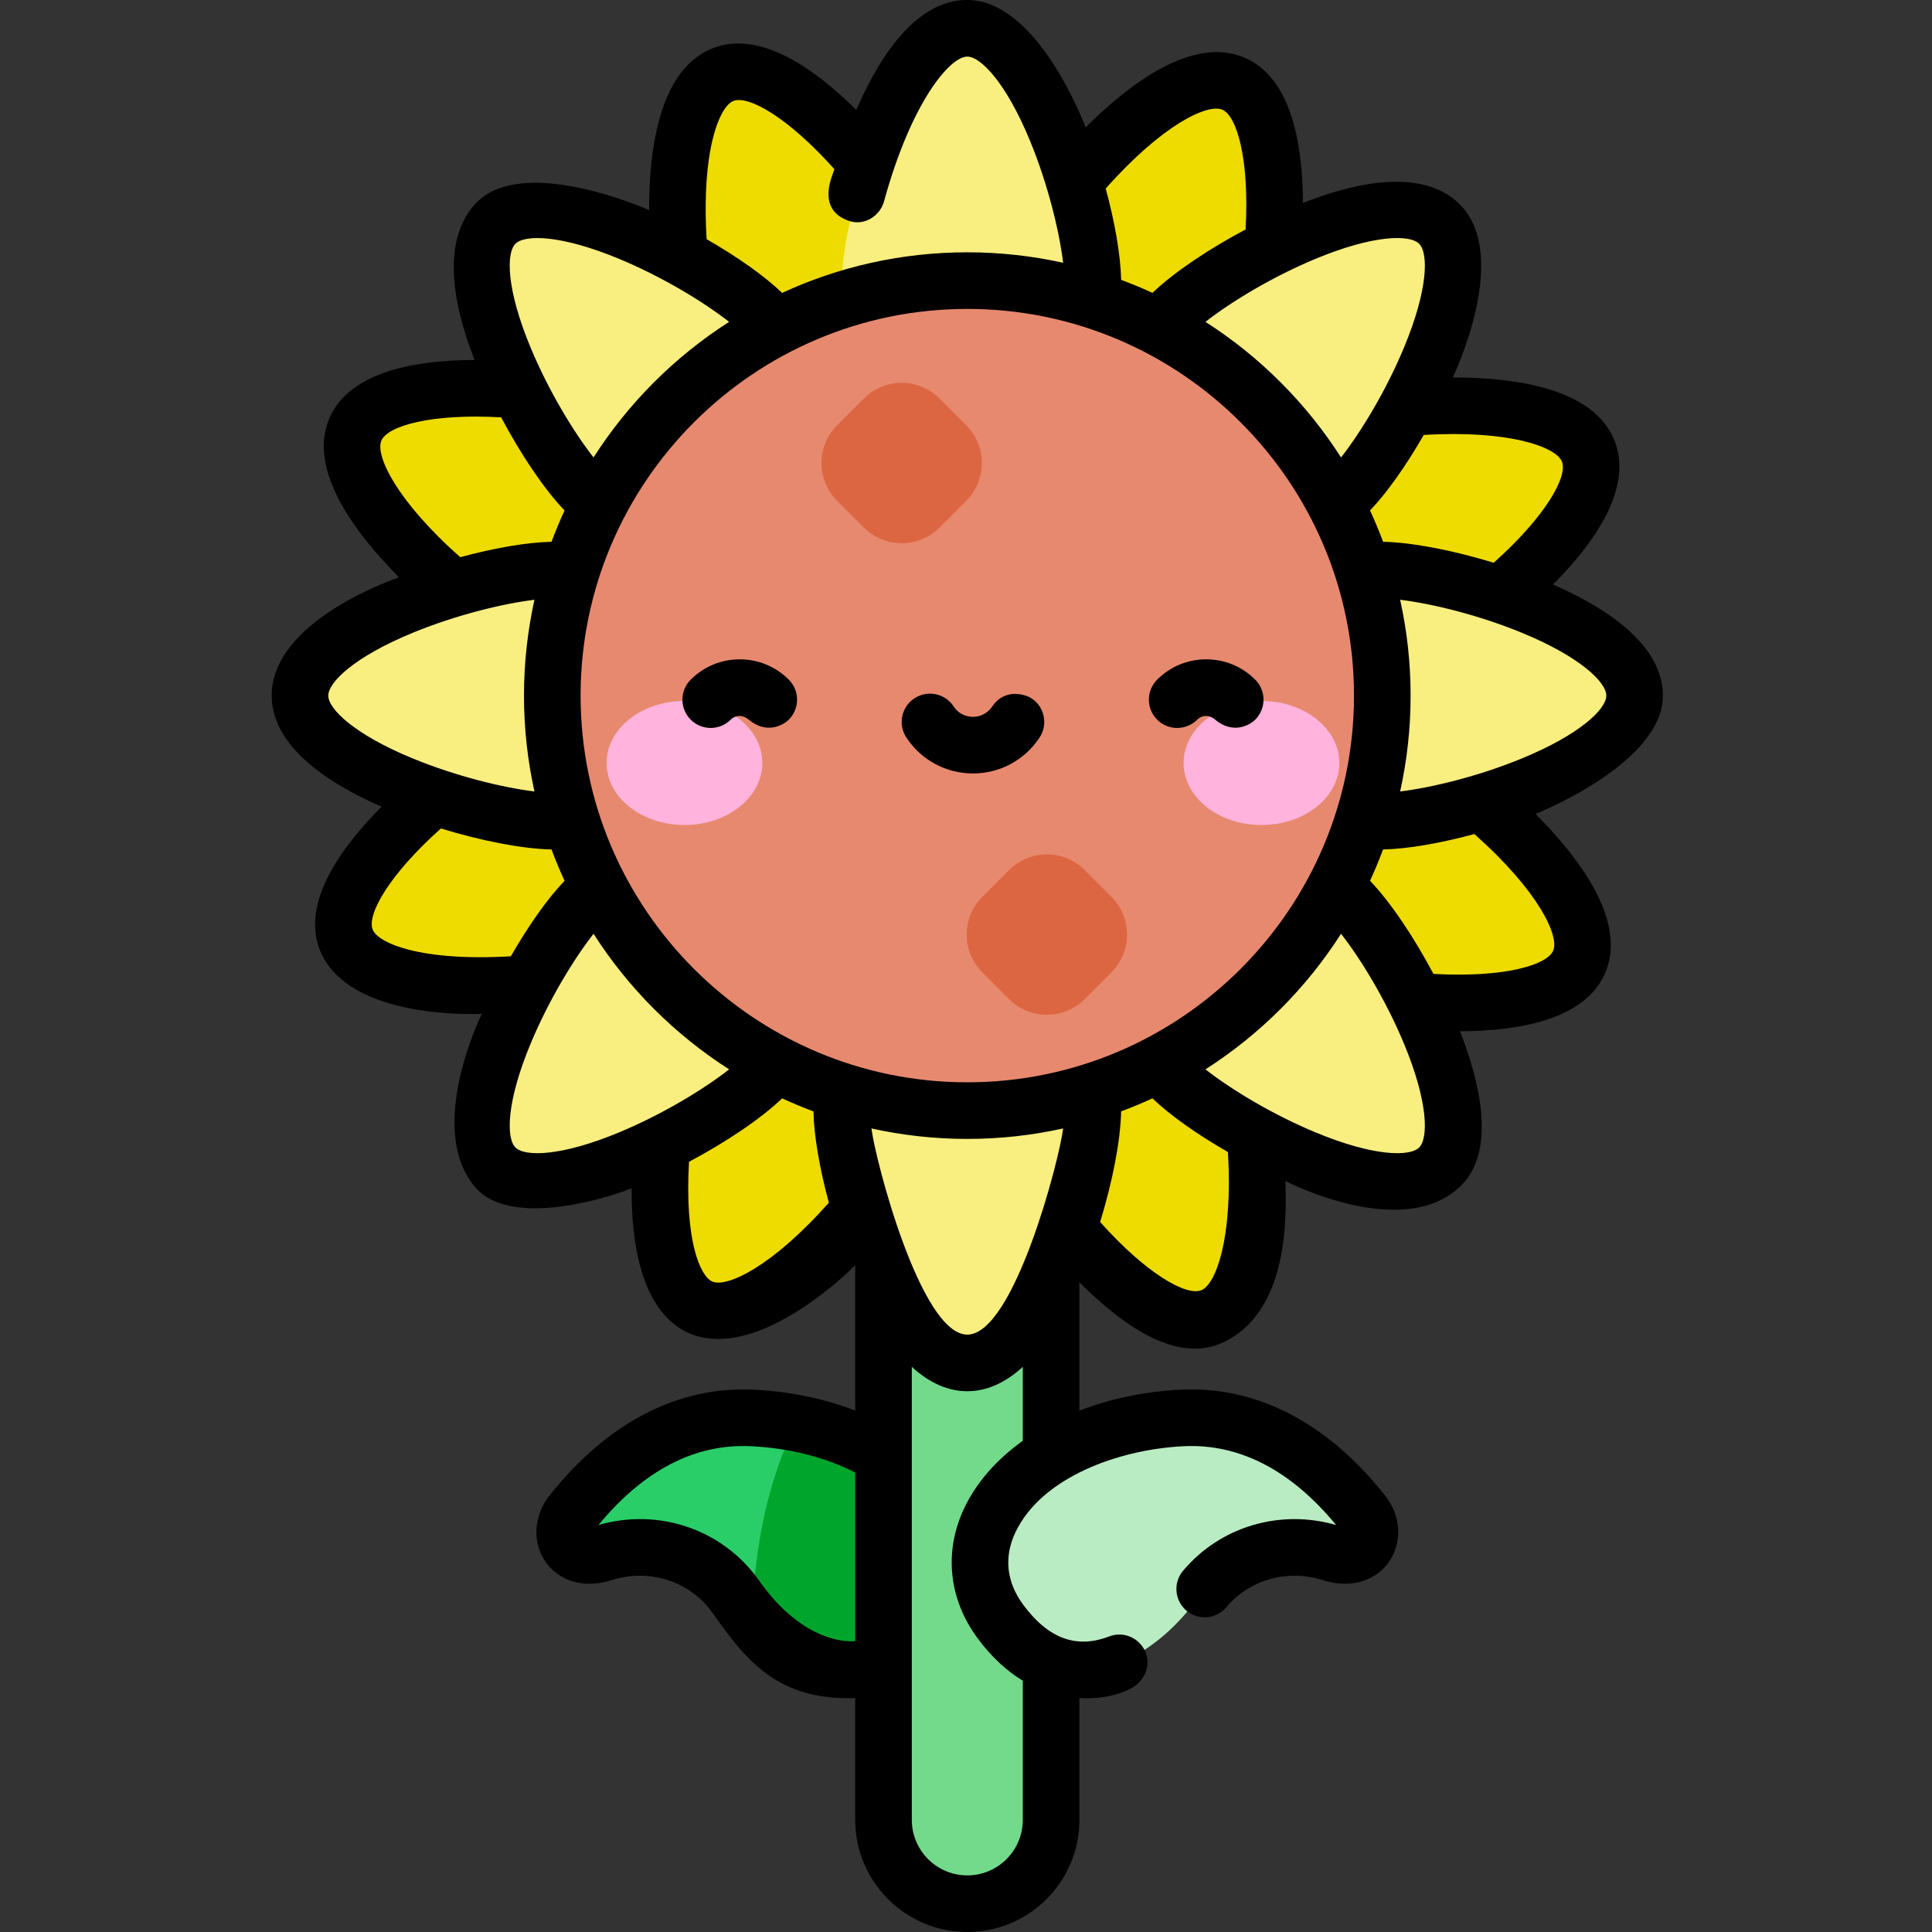<svg height="512pt" viewBox="-72 0 512 512" width="512pt" xmlns="http://www.w3.org/2000/svg"><rect x="-72" y="0" width="512" height="512" fill="#333333" stroke="none"/><path d="m79.504 400.988c10.055-12.707 26.051-26.32 47.996-25.215 40.5 2.039 65.047 31.035 48.039 53.984-17.688 23.875-40.863 9.984-52.48-6.539-7.875-11.203-22.129-15.758-35.188-11.625-9.266 2.93-12.656-5.184-8.367-10.605zm0 0" fill="#29ce69"/><path d="m127.297 428.539c12.418 13.812 32.5 22.469 48.242 1.223 15.312-20.66-3.059-46.227-36.43-52.605-5.105 9.844-10.945 26.398-11.812 51.383zm0 0" fill="#00a62c"/><path d="m184.344 504.5c-12.262 0-22.203-9.941-22.203-22.203v-177.871h44.406v177.871c.004 12.262-9.941 22.203-22.203 22.203zm0 0" fill="#73da8c"/><g fill="#eedb00"><path d="m258.465 97.492c-7.34 16.859-26.957 24.578-43.816 17.238-16.859-7.34-24.578-26.957-17.238-43.816 7.34-16.855 40.66-56.055 57.52-48.715 16.859 7.336 10.875 58.434 3.535 75.293zm0 0"/><path d="m171.277 297.773c7.34-16.859-.379-36.473-17.238-43.812-16.859-7.34-36.477.379-43.816 17.238-7.336 16.859-13.324 67.953 3.535 75.293 16.859 7.34 50.18-31.859 57.52-48.719zm0 0"/><path d="m298.168 175.344c-17.109 6.73-36.438-1.684-43.172-18.793-6.73-17.113 1.684-36.441 18.793-43.172 17.113-6.734 68.391-10.887 75.121 6.223 6.734 17.113-33.633 49.008-50.742 55.742zm0 0"/><path d="m94.898 255.312c17.109-6.734 25.523-26.059 18.793-43.172-6.734-17.109-26.062-25.523-43.172-18.793-17.113 6.73-57.477 38.629-50.742 55.742 6.73 17.109 58.008 12.953 75.121 6.223zm0 0"/><path d="m271.195 258.465c-16.859-7.34-24.578-26.957-17.238-43.816 7.34-16.859 26.957-24.574 43.816-17.238 16.859 7.34 56.055 40.66 48.715 57.52-7.336 16.859-58.434 10.875-75.293 3.535zm0 0"/><path d="m70.914 171.277c16.859 7.34 36.477-.379 43.816-17.238 7.336-16.859-.379-36.477-17.238-43.816-16.859-7.336-67.957-13.324-75.297 3.535-7.34 16.859 31.859 50.18 48.719 57.52zm0 0"/><path d="m193.348 298.168c-6.734-17.109 1.68-36.438 18.793-43.172 17.109-6.73 36.438 1.684 43.172 18.793 6.73 17.113 10.887 68.391-6.227 75.121-17.109 6.734-49.008-33.629-55.738-50.742zm0 0"/><path d="m113.379 94.898c6.73 17.109 26.059 25.523 43.168 18.793 17.113-6.73 25.527-26.059 18.793-43.172-6.73-17.109-38.629-57.473-55.738-50.742-17.113 6.73-12.957 58.008-6.223 75.121zm0 0"/></g><path d="m217.637 75.125c0 18.391-14.906 33.297-33.293 33.297-18.391 0-33.293-14.906-33.293-33.297 0-18.387 14.906-67.625 33.293-67.625s33.293 49.238 33.293 67.625zm0 0" fill="#f9ee80"/><path d="m217.637 293.562c0-18.387-14.906-33.293-33.293-33.293-18.391 0-33.293 14.906-33.293 33.293s14.902 67.629 33.293 67.629c18.387 0 33.293-49.242 33.293-67.629zm0 0" fill="#f9ee80"/><path d="m285.113 130.656c-13 13.004-34.082 13.004-47.082 0-13.004-13-13.004-34.082 0-47.082 13-13.004 58.359-37.277 71.359-24.277 13.004 13.004-11.273 58.359-24.277 71.359zm0 0" fill="#f9ee80"/><path d="m130.656 285.117c13.004-13.004 13.004-34.082 0-47.086-13-13-34.082-13-47.082 0-13.004 13.004-37.281 58.359-24.277 71.363 13 13 58.359-11.277 71.359-24.277zm0 0" fill="#f9ee80"/><path d="m293.562 217.637c-18.387 0-33.293-14.906-33.293-33.293s14.906-33.293 33.293-33.293 67.625 14.906 67.625 33.293-49.238 33.293-67.625 33.293zm0 0" fill="#f9ee80"/><path d="m75.125 217.637c18.391 0 33.297-14.906 33.297-33.293s-14.906-33.293-33.297-33.293c-18.387 0-67.625 14.906-67.625 33.293s49.238 33.293 67.625 33.293zm0 0" fill="#f9ee80"/><path d="m238.031 285.117c-13.004-13.004-13.004-34.082 0-47.086 13-13 34.082-13 47.082 0 13.004 13.004 37.281 58.359 24.277 71.363-13 13-58.359-11.277-71.359-24.277zm0 0" fill="#f9ee80"/><path d="m83.574 130.656c13 13.004 34.082 13.004 47.082 0 13.004-13 13.004-34.082 0-47.082-13-13.004-58.359-37.277-71.359-24.277-13.004 13.004 11.273 58.359 24.277 71.359zm0 0" fill="#f9ee80"/><path d="m294.324 184.344c0 60.742-49.238 109.984-109.98 109.984s-109.98-49.242-109.98-109.984c0-60.738 49.238-109.98 109.98-109.98s109.98 49.242 109.98 109.98zm0 0" fill="#e7896e"/><path d="m289.184 400.988c-10.055-12.707-26.051-26.32-47.996-25.215-40.5 2.039-65.047 31.035-48.039 53.984 17.688 23.875 40.863 9.984 52.48-6.539 7.875-11.203 22.129-15.758 35.188-11.625 9.266 2.93 12.656-5.184 8.367-10.605zm0 0" fill="#b9ecc2"/><path d="m130.031 202.199c0-9.078-9.242-16.438-20.641-16.438s-20.641 7.359-20.641 16.438 9.242 16.438 20.641 16.438 20.641-7.359 20.641-16.438zm0 0" fill="#ffb3dd"/><path d="m282.945 202.199c0-9.078-9.242-16.438-20.641-16.438-11.398 0-20.641 7.359-20.641 16.438s9.242 16.438 20.641 16.438c11.398 0 20.641-7.359 20.641-16.438zm0 0" fill="#ffb3dd"/><path d="m156.922 139.809-7.062-7.066c-5.543-5.539-5.543-14.523 0-20.066l7.062-7.062c5.543-5.543 14.527-5.543 20.066 0l7.066 7.062c5.539 5.543 5.539 14.527 0 20.066l-7.066 7.066c-5.539 5.539-14.523 5.539-20.066 0zm0 0" fill="#dd6642"/><path d="m195.398 264.773-7.066-7.062c-5.539-5.543-5.539-14.527 0-20.066l7.066-7.066c5.539-5.539 14.523-5.539 20.066 0l7.062 7.066c5.539 5.539 5.539 14.523 0 20.066l-7.062 7.062c-5.543 5.539-14.527 5.539-20.066 0zm0 0" fill="#dd6642"/><path d="m201.355 185.059c-1.27-.836-6.883-2.996-10.387 2.148-1.68 2.469-4.129 2.766-5.121 2.766-.996 0-3.484-.27-5.125-2.766-2.273-3.461-6.922-4.426-10.383-2.148-3.465 2.273-4.426 6.922-2.152 10.383 3.918 5.969 10.52 9.531 17.66 9.531 7.137 0 13.738-3.562 17.66-9.531 2.273-3.461 1.309-8.113-2.152-10.383zm0 0"/><path d="m124.039 174.73c-4.906 0-9.52 1.914-12.992 5.383-2.93 2.93-2.93 7.676 0 10.605s7.68 2.93 10.605 0c.863-.859 1.867-.988 2.387-.988.523 0 1.457.207 2.391.988 4.734 3.965 9.141 1.465 10.605 0 2.93-2.93 2.93-7.676 0-10.605-3.469-3.469-8.086-5.383-12.996-5.383zm0 0"/><path d="m260.648 180.113c-3.473-3.469-8.086-5.383-12.996-5.383-4.906 0-9.52 1.914-12.992 5.383-2.93 2.93-2.93 7.68 0 10.609 2.93 2.926 7.68 2.926 10.605 0 .863-.863 1.867-.992 2.387-.992.523 0 1.457.211 2.387.992 4.738 3.961 9.145 1.461 10.609 0 2.93-2.93 2.93-7.68 0-10.609zm0 0"/><path d="m368.688 184.344c0-10.961-10.059-21.109-29.121-29.438 10.73-10.773 21.293-25.418 16.324-38.051-3.004-7.637-10.875-12.742-23.398-15.176-6.441-1.254-13.262-1.66-19.496-1.652.316-.723 15.602-32.508 1.699-46.035-7.855-7.645-22.047-7.797-41.41-.211-.031-15.16-2.902-33.039-15.359-38.461-13.812-6.016-30.816 7.031-42.223 18.445-.293-.738-12.66-33.766-31.359-33.766-8.617 0-16.594 6.008-23.703 17.859-1.996 3.324-3.922 7.129-5.73 11.266-10.785-10.738-25.426-21.297-38.055-16.328-13.953 5.488-16.871 26.246-16.832 42.891-.723-.316-33.762-14.969-46.031-1.695-7.438 8.051-7.797 22.047-.211 41.406-15.289.027-33.047 2.93-38.461 15.367-6.012 13.812 7.031 30.812 18.445 42.223-.738.289-33.766 11.336-33.766 31.355 0 10.965 10.059 21.113 29.121 29.438-10.727 10.777-21.387 25.461-16.324 38.055 7.586 18.859 42.781 16.828 42.891 16.828-.316.723-14.984 30.625-1.695 46.031 8.691 10.074 31.809 3.969 41.379.223-.062 25.875 8.027 35.348 15.395 38.449 18.57 7.824 43.875-18.062 43.875-18.062v38.508c-8.16-3.156-17.242-5.047-26.766-5.527-20.16-1.004-38.93 8.684-54.254 28.055-4.207 5.316-4.633 12.371-1.055 17.551 2.848 4.133 8.961 7.574 17.566 4.855 10.086-3.191 20.852.34 26.789 8.789 8.605 12.242 17.016 23.191 37.715 22.473v32.289c.004 16.379 13.328 29.703 29.707 29.703s29.707-13.324 29.707-29.703v-32.309c.367.012 7 .707 13.266-2.316 3.73-1.805 5.793-5.828 4.305-9.695-1.484-3.863-5.82-5.797-9.691-4.305-8.664 3.332-16.109.59-22.754-8.375-4.457-6.016-5.18-12.652-2.09-19.191 6.887-14.578 27.305-21.977 44.48-22.84 14.82-.75 28.461 6.273 40.523 20.879-14.883-4.293-30.711.402-40.57 12.129-2.668 3.172-2.258 7.902.914 10.57 3.168 2.664 7.898 2.254 10.566-.914 6.16-7.328 16.191-10.148 25.555-7.188 8.605 2.727 14.715-.723 17.566-4.852 3.574-5.184 3.152-12.238-1.055-17.555-15.324-19.367-34.082-29.062-54.254-28.055-9.605.484-18.688 2.43-26.766 5.555v-34.004c8.852 8.762 24.363 22.105 37.785 16.059 18.859-8.496 16.836-36.668 16.828-42.895.723.316 30.629 15.77 46.035 1.699 8.09-7.391 7.797-22.047.211-41.406 15.207-.031 33.039-2.918 38.461-15.367 6.012-13.812-7.031-30.812-18.445-42.223.742-.289 33.766-13.5 33.766-31.355zm-15 0c0 3.574-6.973 10.297-22.277 16.609-11.559 4.77-23.977 7.773-32.359 8.793 1.812-8.184 2.773-16.68 2.773-25.402 0-8.719-.961-17.215-2.773-25.398 8.383 1.016 20.801 4.023 32.359 8.789 15.309 6.316 22.277 13.035 22.277 16.609zm-11.754-61.996c1.559 3.969-4.309 14.48-18.09 26.789-10.746-3.293-21.586-5.402-29.316-5.562-1.047-2.82-2.203-5.586-3.453-8.301 4.5-4.691 9.586-11.914 14.23-20.008 22.766-1.352 35.098 3.199 36.629 7.082zm-157.59 164.477c-56.508 0-102.48-45.973-102.48-102.48s45.973-102.48 102.48-102.48 102.48 45.973 102.48 102.48-45.973 102.48-102.48 102.48zm0 66.863c-12.352 0-24.383-46.254-25.402-54.637 8.184 1.812 16.684 2.773 25.402 2.773s17.219-.961 25.402-2.773c-1.02 8.383-13.051 54.637-25.402 54.637zm119.746-289.086c2.523 2.527 2.352 12.207-4.012 27.496-4.809 11.562-11.477 22.488-16.688 29.133-9.223-14.426-21.508-26.707-35.93-35.934 6.645-5.211 17.57-11.879 29.133-16.688 15.285-6.359 24.969-6.539 27.496-4.008zm-52.152-35.527c3.898 1.699 7.199 13.285 6.156 31.734-9.938 5.27-19.102 11.453-24.68 16.805-2.715-1.25-5.48-2.402-8.301-3.449-.137-6.504-1.645-15.199-4.086-24.199 15.133-17.055 27.059-22.566 30.91-20.891zm-129.59-2.316c3.969-1.566 14.477 4.305 26.785 18.086-.453 1.484-5.039 10.734 3.941 13.723 3.934 1.309 8.121-1.254 9.215-5.246 7.176-26.141 17.402-38.32 22.055-38.32 3.574 0 10.297 6.973 16.609 22.277 4.766 11.559 7.773 23.977 8.793 32.359-8.184-1.812-16.684-2.773-25.402-2.773-17.508 0-34.129 3.855-49.07 10.754-4.691-4.504-11.918-9.59-20.008-14.23-1.418-24.055 3.539-35.238 7.082-36.629zm-57.75 37.844c2.531-2.527 12.211-2.352 27.5 4.008 11.559 4.809 22.484 11.48 29.129 16.688-14.422 9.223-26.707 21.508-35.93 35.93-5.211-6.641-11.879-17.57-16.688-29.129-6.363-15.289-6.539-24.969-4.012-27.496zm-35.523 52.152c1.707-3.93 13.285-7.203 31.734-6.156 5.27 9.934 11.453 19.098 16.805 24.676-1.25 2.715-2.402 5.48-3.453 8.301-6.5.137-15.199 1.648-24.195 4.086-17.059-15.133-22.566-27.062-20.891-30.906zm-14.074 67.59c0-3.574 6.969-10.293 22.277-16.609 11.559-4.766 23.977-7.773 32.359-8.789-1.812 8.184-2.773 16.68-2.773 25.398 0 8.723.961 17.219 2.773 25.402-8.383-1.02-20.801-4.027-32.359-8.793-15.309-6.312-22.277-13.035-22.277-16.609zm11.758 62c-1.562-3.969 4.305-14.484 18.086-26.793 10.746 3.293 21.59 5.402 29.316 5.566 1.047 2.816 2.203 5.582 3.453 8.297-4.5 4.691-9.586 11.914-14.23 20.008-24.051 1.422-35.234-3.539-36.625-7.078zm37.84 57.746c-2.527-2.527-2.352-12.211 4.012-27.496 4.809-11.562 11.477-22.488 16.688-29.133 9.223 14.422 21.508 26.707 35.93 35.93-6.645 5.211-17.57 11.883-29.133 16.691-15.285 6.359-24.969 6.535-27.496 4.008zm52.152 35.523c-3.223-1.402-7.355-11.016-6.152-31.73 9.934-5.273 19.098-11.457 24.676-16.809 2.715 1.25 5.48 2.406 8.297 3.453.141 6.5 1.648 15.199 4.086 24.195-15.133 17.059-27.059 22.562-30.906 20.891zm12.445 79.293c-9.523-13.547-26.531-19.398-42.598-14.762 12.062-14.605 25.691-21.629 40.523-20.879 10.176.512 19.621 2.93 27.516 6.973v44.703c-7.398.383-17.07-4.129-25.441-16.035zm54.328-19.211c-5.441 11.516-4.129 24.102 3.598 34.527 3.562 4.809 7.59 8.543 11.93 11.176v36.895c0 8.109-6.598 14.707-14.707 14.707s-14.703-6.598-14.703-14.707v-120.062c4.656 4.266 9.59 6.461 14.703 6.461s10.047-2.195 14.707-6.461v19.598c-6.898 4.926-12.277 10.988-15.527 17.867zm62.816-57.762c-3.969 1.566-14.48-4.309-26.789-18.09 3.293-10.746 5.402-21.586 5.562-29.316 2.82-1.047 5.586-2.199 8.297-3.453 4.695 4.504 11.918 9.59 20.012 14.23 1.355 22.77-3.195 35.098-7.082 36.629zm57.75-37.844c-2.527 2.527-12.211 2.352-27.496-4.008-11.566-4.812-22.488-11.48-29.133-16.691 14.422-9.223 26.707-21.508 35.93-35.93 5.211 6.645 11.879 17.57 16.688 29.133 6.359 15.285 6.535 24.969 4.012 27.496zm35.523-52.152c-1.703 3.91-13.285 7.195-31.734 6.156-5.273-9.938-11.453-19.102-16.805-24.68 1.25-2.711 2.406-5.48 3.449-8.297 6.504-.137 15.199-1.648 24.199-4.086 17.059 15.133 22.566 27.059 20.891 30.906zm0 0"/></svg>